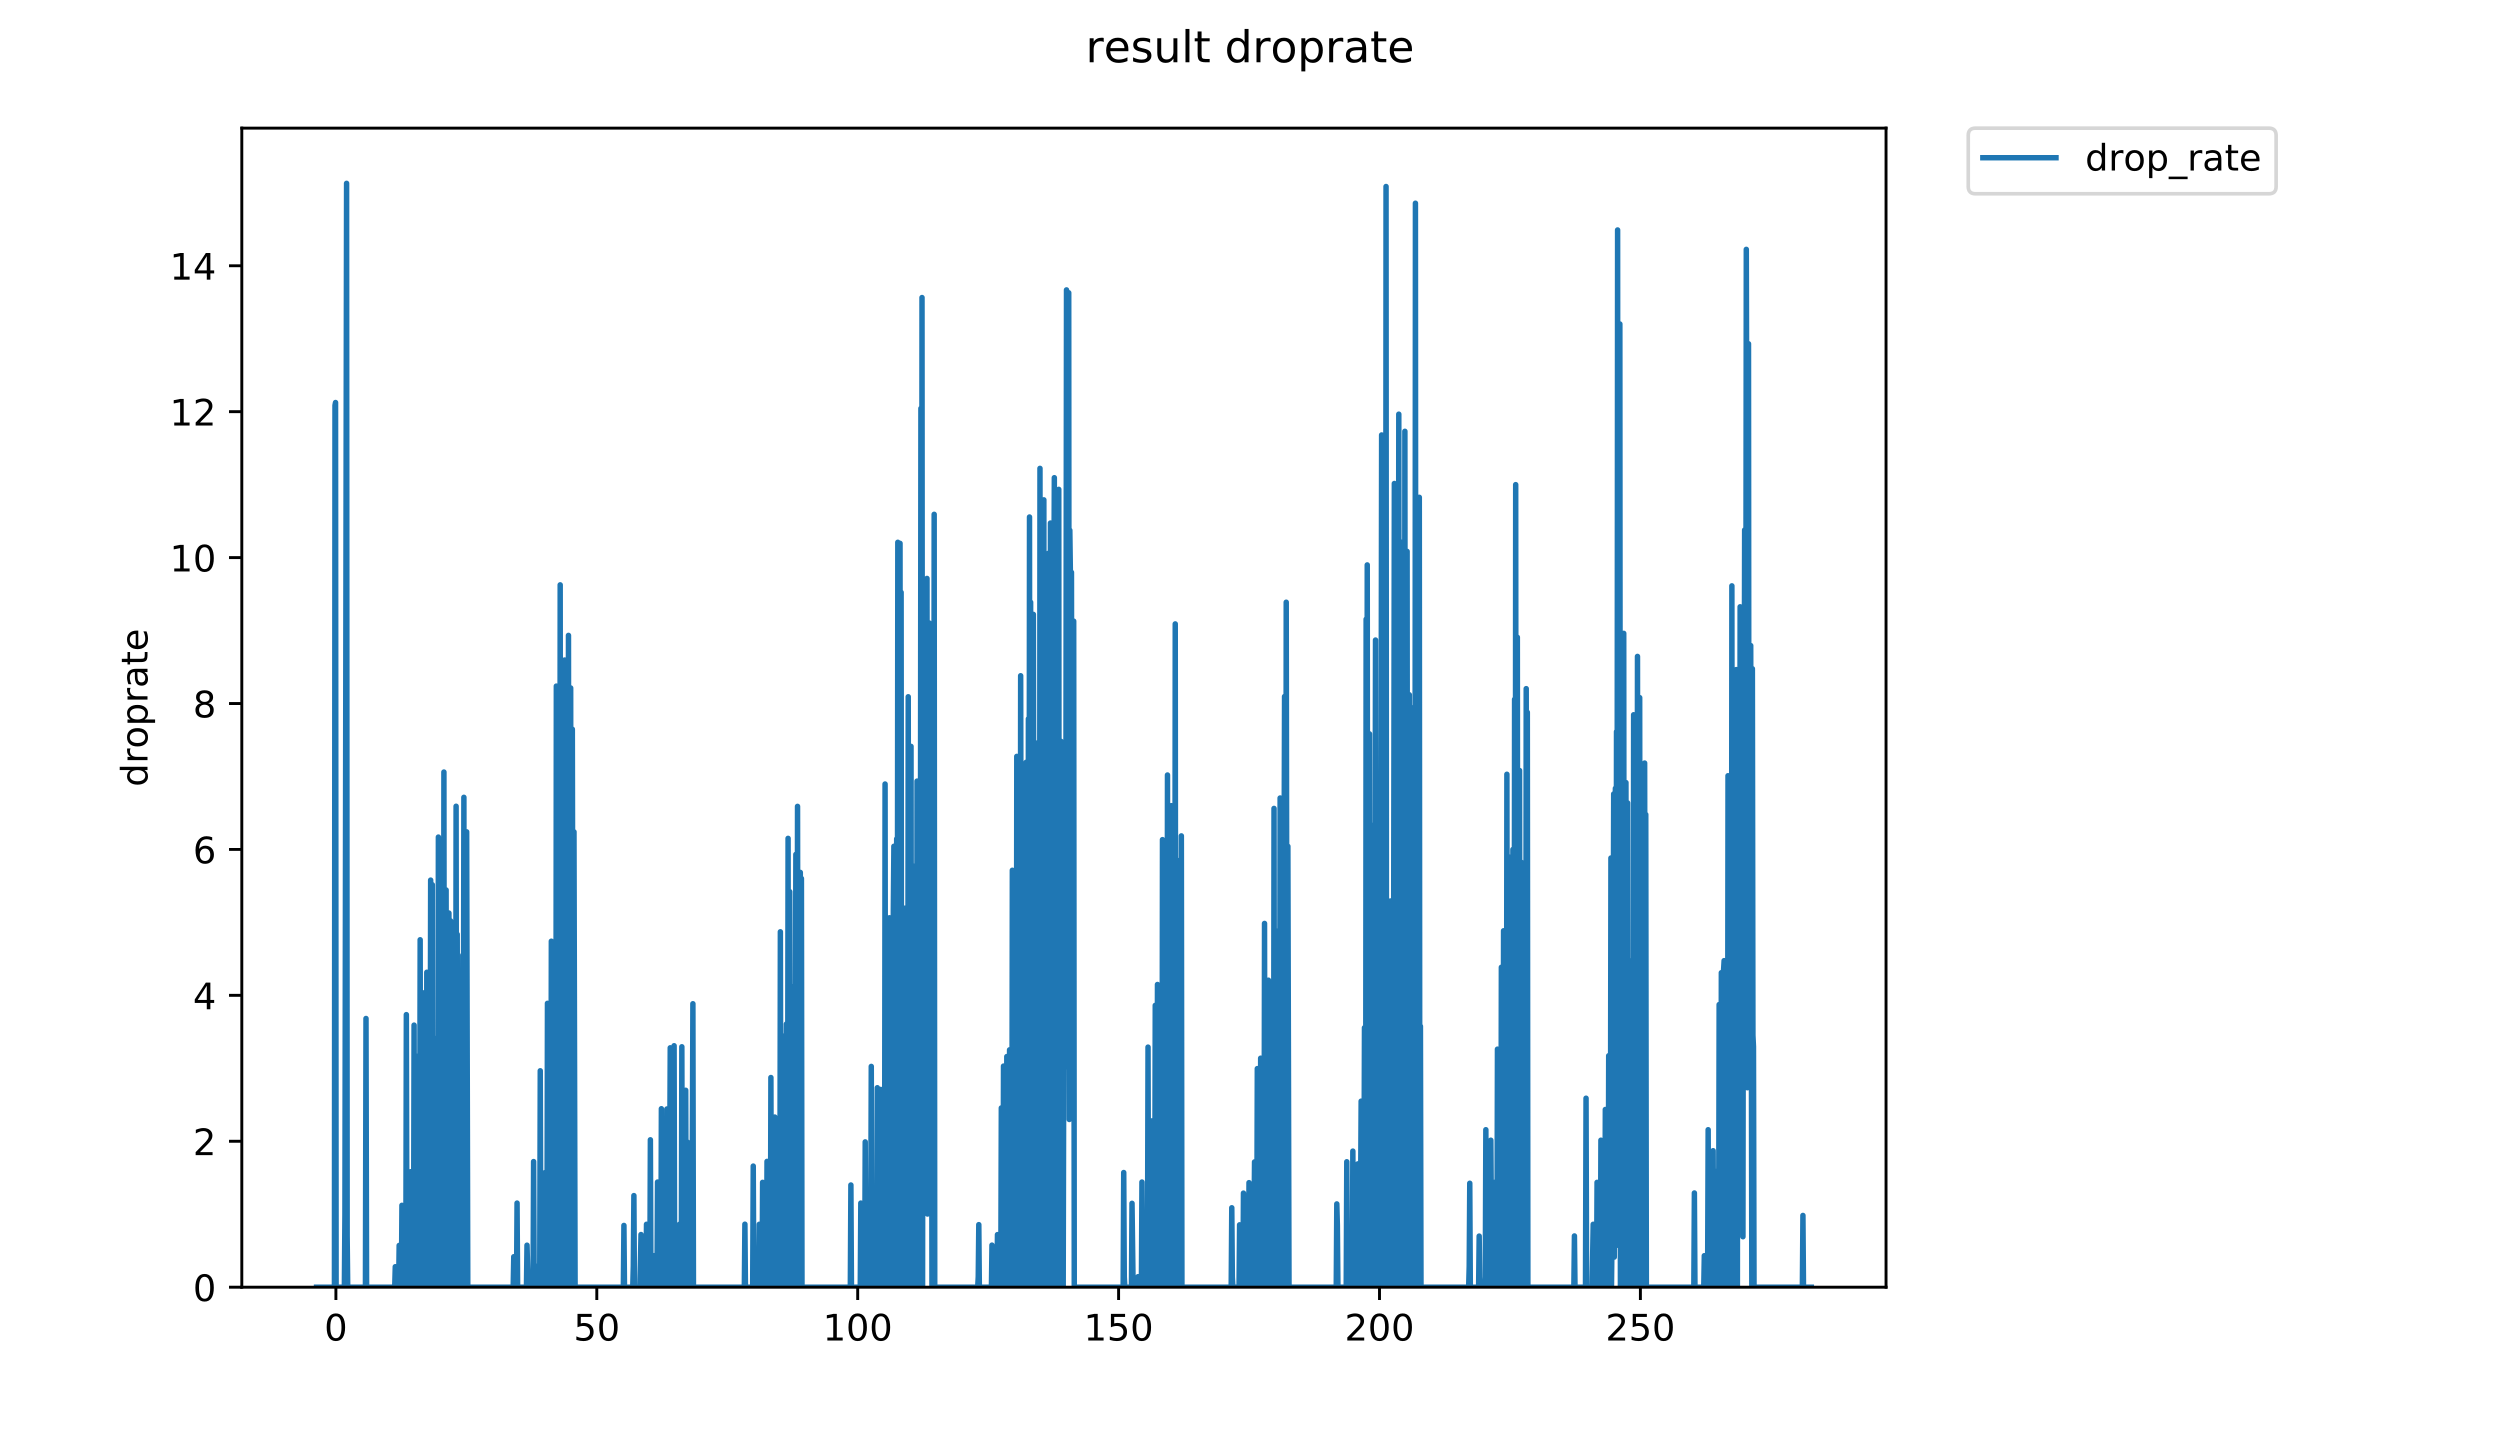 <?xml version="1.0" encoding="utf-8" standalone="no"?>
<!DOCTYPE svg PUBLIC "-//W3C//DTD SVG 1.1//EN"
  "http://www.w3.org/Graphics/SVG/1.1/DTD/svg11.dtd">
<!-- Created with matplotlib (https://matplotlib.org/) -->
<svg height="396pt" version="1.1" viewBox="0 0 684 396" width="684pt" xmlns="http://www.w3.org/2000/svg" xmlns:xlink="http://www.w3.org/1999/xlink">
 <defs>
  <style type="text/css">
*{stroke-linecap:butt;stroke-linejoin:round;}
  </style>
 </defs>
 <g id="figure_1">
  <g id="patch_1">
   <path d="M 0 396 
L 684 396 
L 684 0 
L 0 0 
z
" style="fill:#ffffff;"/>
  </g>
  <g id="axes_1">
   <g id="patch_2">
    <path d="M 66.159 352.174 
L 516.019 352.174 
L 516.019 35.062 
L 66.159 35.062 
z
" style="fill:#ffffff;"/>
   </g>
   <g id="matplotlib.axis_1">
    <g id="xtick_1">
     <g id="line2d_1">
      <defs>
       <path d="M 0 0 
L 0 3.5 
" id="m7fcda74095" style="stroke:#000000;stroke-width:0.8;"/>
      </defs>
      <g>
       <use style="stroke:#000000;stroke-width:0.8;" x="91.902" xlink:href="#m7fcda74095" y="352.174"/>
      </g>
     </g>
     <g id="text_1">
      <!-- 0 -->
      <defs>
       <path d="M 31.781 66.406 
Q 24.172 66.406 20.328 58.906 
Q 16.5 51.422 16.5 36.375 
Q 16.5 21.391 20.328 13.891 
Q 24.172 6.391 31.781 6.391 
Q 39.453 6.391 43.281 13.891 
Q 47.125 21.391 47.125 36.375 
Q 47.125 51.422 43.281 58.906 
Q 39.453 66.406 31.781 66.406 
z
M 31.781 74.219 
Q 44.047 74.219 50.516 64.516 
Q 56.984 54.828 56.984 36.375 
Q 56.984 17.969 50.516 8.266 
Q 44.047 -1.422 31.781 -1.422 
Q 19.531 -1.422 13.062 8.266 
Q 6.594 17.969 6.594 36.375 
Q 6.594 54.828 13.062 64.516 
Q 19.531 74.219 31.781 74.219 
z
" id="DejaVuSans-48"/>
      </defs>
      <g transform="translate(88.721 366.773)scale(0.1 -0.1)">
       <use xlink:href="#DejaVuSans-48"/>
      </g>
     </g>
    </g>
    <g id="xtick_2">
     <g id="line2d_2">
      <g>
       <use style="stroke:#000000;stroke-width:0.8;" x="163.284" xlink:href="#m7fcda74095" y="352.174"/>
      </g>
     </g>
     <g id="text_2">
      <!-- 50 -->
      <defs>
       <path d="M 10.797 72.906 
L 49.516 72.906 
L 49.516 64.594 
L 19.828 64.594 
L 19.828 46.734 
Q 21.969 47.469 24.109 47.828 
Q 26.266 48.188 28.422 48.188 
Q 40.625 48.188 47.75 41.5 
Q 54.891 34.812 54.891 23.391 
Q 54.891 11.625 47.562 5.094 
Q 40.234 -1.422 26.906 -1.422 
Q 22.312 -1.422 17.547 -0.641 
Q 12.797 0.141 7.719 1.703 
L 7.719 11.625 
Q 12.109 9.234 16.797 8.062 
Q 21.484 6.891 26.703 6.891 
Q 35.156 6.891 40.078 11.328 
Q 45.016 15.766 45.016 23.391 
Q 45.016 31 40.078 35.438 
Q 35.156 39.891 26.703 39.891 
Q 22.75 39.891 18.812 39.016 
Q 14.891 38.141 10.797 36.281 
z
" id="DejaVuSans-53"/>
      </defs>
      <g transform="translate(156.922 366.773)scale(0.1 -0.1)">
       <use xlink:href="#DejaVuSans-53"/>
       <use x="63.623" xlink:href="#DejaVuSans-48"/>
      </g>
     </g>
    </g>
    <g id="xtick_3">
     <g id="line2d_3">
      <g>
       <use style="stroke:#000000;stroke-width:0.8;" x="234.666" xlink:href="#m7fcda74095" y="352.174"/>
      </g>
     </g>
     <g id="text_3">
      <!-- 100 -->
      <defs>
       <path d="M 12.406 8.297 
L 28.516 8.297 
L 28.516 63.922 
L 10.984 60.406 
L 10.984 69.391 
L 28.422 72.906 
L 38.281 72.906 
L 38.281 8.297 
L 54.391 8.297 
L 54.391 0 
L 12.406 0 
z
" id="DejaVuSans-49"/>
      </defs>
      <g transform="translate(225.123 366.773)scale(0.1 -0.1)">
       <use xlink:href="#DejaVuSans-49"/>
       <use x="63.623" xlink:href="#DejaVuSans-48"/>
       <use x="127.246" xlink:href="#DejaVuSans-48"/>
      </g>
     </g>
    </g>
    <g id="xtick_4">
     <g id="line2d_4">
      <g>
       <use style="stroke:#000000;stroke-width:0.8;" x="306.048" xlink:href="#m7fcda74095" y="352.174"/>
      </g>
     </g>
     <g id="text_4">
      <!-- 150 -->
      <g transform="translate(296.505 366.773)scale(0.1 -0.1)">
       <use xlink:href="#DejaVuSans-49"/>
       <use x="63.623" xlink:href="#DejaVuSans-53"/>
       <use x="127.246" xlink:href="#DejaVuSans-48"/>
      </g>
     </g>
    </g>
    <g id="xtick_5">
     <g id="line2d_5">
      <g>
       <use style="stroke:#000000;stroke-width:0.8;" x="377.43" xlink:href="#m7fcda74095" y="352.174"/>
      </g>
     </g>
     <g id="text_5">
      <!-- 200 -->
      <defs>
       <path d="M 19.188 8.297 
L 53.609 8.297 
L 53.609 0 
L 7.328 0 
L 7.328 8.297 
Q 12.938 14.109 22.625 23.891 
Q 32.328 33.688 34.812 36.531 
Q 39.547 41.844 41.422 45.531 
Q 43.312 49.219 43.312 52.781 
Q 43.312 58.594 39.234 62.25 
Q 35.156 65.922 28.609 65.922 
Q 23.969 65.922 18.812 64.312 
Q 13.672 62.703 7.812 59.422 
L 7.812 69.391 
Q 13.766 71.781 18.938 73 
Q 24.125 74.219 28.422 74.219 
Q 39.75 74.219 46.484 68.547 
Q 53.219 62.891 53.219 53.422 
Q 53.219 48.922 51.531 44.891 
Q 49.859 40.875 45.406 35.406 
Q 44.188 33.984 37.641 27.219 
Q 31.109 20.453 19.188 8.297 
z
" id="DejaVuSans-50"/>
      </defs>
      <g transform="translate(367.887 366.773)scale(0.1 -0.1)">
       <use xlink:href="#DejaVuSans-50"/>
       <use x="63.623" xlink:href="#DejaVuSans-48"/>
       <use x="127.246" xlink:href="#DejaVuSans-48"/>
      </g>
     </g>
    </g>
    <g id="xtick_6">
     <g id="line2d_6">
      <g>
       <use style="stroke:#000000;stroke-width:0.8;" x="448.812" xlink:href="#m7fcda74095" y="352.174"/>
      </g>
     </g>
     <g id="text_6">
      <!-- 250 -->
      <g transform="translate(439.269 366.773)scale(0.1 -0.1)">
       <use xlink:href="#DejaVuSans-50"/>
       <use x="63.623" xlink:href="#DejaVuSans-53"/>
       <use x="127.246" xlink:href="#DejaVuSans-48"/>
      </g>
     </g>
    </g>
   </g>
   <g id="matplotlib.axis_2">
    <g id="ytick_1">
     <g id="line2d_7">
      <defs>
       <path d="M 0 0 
L -3.5 0 
" id="m277610d3a4" style="stroke:#000000;stroke-width:0.8;"/>
      </defs>
      <g>
       <use style="stroke:#000000;stroke-width:0.8;" x="66.159" xlink:href="#m277610d3a4" y="352.174"/>
      </g>
     </g>
     <g id="text_7">
      <!-- 0 -->
      <g transform="translate(52.796 355.973)scale(0.1 -0.1)">
       <use xlink:href="#DejaVuSans-48"/>
      </g>
     </g>
    </g>
    <g id="ytick_2">
     <g id="line2d_8">
      <g>
       <use style="stroke:#000000;stroke-width:0.8;" x="66.159" xlink:href="#m277610d3a4" y="312.251"/>
      </g>
     </g>
     <g id="text_8">
      <!-- 2 -->
      <g transform="translate(52.796 316.05)scale(0.1 -0.1)">
       <use xlink:href="#DejaVuSans-50"/>
      </g>
     </g>
    </g>
    <g id="ytick_3">
     <g id="line2d_9">
      <g>
       <use style="stroke:#000000;stroke-width:0.8;" x="66.159" xlink:href="#m277610d3a4" y="272.328"/>
      </g>
     </g>
     <g id="text_9">
      <!-- 4 -->
      <defs>
       <path d="M 37.797 64.312 
L 12.891 25.391 
L 37.797 25.391 
z
M 35.203 72.906 
L 47.609 72.906 
L 47.609 25.391 
L 58.016 25.391 
L 58.016 17.188 
L 47.609 17.188 
L 47.609 0 
L 37.797 0 
L 37.797 17.188 
L 4.891 17.188 
L 4.891 26.703 
z
" id="DejaVuSans-52"/>
      </defs>
      <g transform="translate(52.796 276.127)scale(0.1 -0.1)">
       <use xlink:href="#DejaVuSans-52"/>
      </g>
     </g>
    </g>
    <g id="ytick_4">
     <g id="line2d_10">
      <g>
       <use style="stroke:#000000;stroke-width:0.8;" x="66.159" xlink:href="#m277610d3a4" y="232.405"/>
      </g>
     </g>
     <g id="text_10">
      <!-- 6 -->
      <defs>
       <path d="M 33.016 40.375 
Q 26.375 40.375 22.484 35.828 
Q 18.609 31.297 18.609 23.391 
Q 18.609 15.531 22.484 10.953 
Q 26.375 6.391 33.016 6.391 
Q 39.656 6.391 43.531 10.953 
Q 47.406 15.531 47.406 23.391 
Q 47.406 31.297 43.531 35.828 
Q 39.656 40.375 33.016 40.375 
z
M 52.594 71.297 
L 52.594 62.312 
Q 48.875 64.062 45.094 64.984 
Q 41.312 65.922 37.594 65.922 
Q 27.828 65.922 22.672 59.328 
Q 17.531 52.734 16.797 39.406 
Q 19.672 43.656 24.016 45.922 
Q 28.375 48.188 33.594 48.188 
Q 44.578 48.188 50.953 41.516 
Q 57.328 34.859 57.328 23.391 
Q 57.328 12.156 50.688 5.359 
Q 44.047 -1.422 33.016 -1.422 
Q 20.359 -1.422 13.672 8.266 
Q 6.984 17.969 6.984 36.375 
Q 6.984 53.656 15.188 63.938 
Q 23.391 74.219 37.203 74.219 
Q 40.922 74.219 44.703 73.484 
Q 48.484 72.75 52.594 71.297 
z
" id="DejaVuSans-54"/>
      </defs>
      <g transform="translate(52.796 236.204)scale(0.1 -0.1)">
       <use xlink:href="#DejaVuSans-54"/>
      </g>
     </g>
    </g>
    <g id="ytick_5">
     <g id="line2d_11">
      <g>
       <use style="stroke:#000000;stroke-width:0.8;" x="66.159" xlink:href="#m277610d3a4" y="192.482"/>
      </g>
     </g>
     <g id="text_11">
      <!-- 8 -->
      <defs>
       <path d="M 31.781 34.625 
Q 24.75 34.625 20.719 30.859 
Q 16.703 27.094 16.703 20.516 
Q 16.703 13.922 20.719 10.156 
Q 24.75 6.391 31.781 6.391 
Q 38.812 6.391 42.859 10.172 
Q 46.922 13.969 46.922 20.516 
Q 46.922 27.094 42.891 30.859 
Q 38.875 34.625 31.781 34.625 
z
M 21.922 38.812 
Q 15.578 40.375 12.031 44.719 
Q 8.5 49.078 8.5 55.328 
Q 8.5 64.062 14.719 69.141 
Q 20.953 74.219 31.781 74.219 
Q 42.672 74.219 48.875 69.141 
Q 55.078 64.062 55.078 55.328 
Q 55.078 49.078 51.531 44.719 
Q 48 40.375 41.703 38.812 
Q 48.828 37.156 52.797 32.312 
Q 56.781 27.484 56.781 20.516 
Q 56.781 9.906 50.312 4.234 
Q 43.844 -1.422 31.781 -1.422 
Q 19.734 -1.422 13.25 4.234 
Q 6.781 9.906 6.781 20.516 
Q 6.781 27.484 10.781 32.312 
Q 14.797 37.156 21.922 38.812 
z
M 18.312 54.391 
Q 18.312 48.734 21.844 45.562 
Q 25.391 42.391 31.781 42.391 
Q 38.141 42.391 41.719 45.562 
Q 45.312 48.734 45.312 54.391 
Q 45.312 60.062 41.719 63.234 
Q 38.141 66.406 31.781 66.406 
Q 25.391 66.406 21.844 63.234 
Q 18.312 60.062 18.312 54.391 
z
" id="DejaVuSans-56"/>
      </defs>
      <g transform="translate(52.796 196.281)scale(0.1 -0.1)">
       <use xlink:href="#DejaVuSans-56"/>
      </g>
     </g>
    </g>
    <g id="ytick_6">
     <g id="line2d_12">
      <g>
       <use style="stroke:#000000;stroke-width:0.8;" x="66.159" xlink:href="#m277610d3a4" y="152.559"/>
      </g>
     </g>
     <g id="text_12">
      <!-- 10 -->
      <g transform="translate(46.434 156.358)scale(0.1 -0.1)">
       <use xlink:href="#DejaVuSans-49"/>
       <use x="63.623" xlink:href="#DejaVuSans-48"/>
      </g>
     </g>
    </g>
    <g id="ytick_7">
     <g id="line2d_13">
      <g>
       <use style="stroke:#000000;stroke-width:0.8;" x="66.159" xlink:href="#m277610d3a4" y="112.636"/>
      </g>
     </g>
     <g id="text_13">
      <!-- 12 -->
      <g transform="translate(46.434 116.435)scale(0.1 -0.1)">
       <use xlink:href="#DejaVuSans-49"/>
       <use x="63.623" xlink:href="#DejaVuSans-50"/>
      </g>
     </g>
    </g>
    <g id="ytick_8">
     <g id="line2d_14">
      <g>
       <use style="stroke:#000000;stroke-width:0.8;" x="66.159" xlink:href="#m277610d3a4" y="72.713"/>
      </g>
     </g>
     <g id="text_14">
      <!-- 14 -->
      <g transform="translate(46.434 76.512)scale(0.1 -0.1)">
       <use xlink:href="#DejaVuSans-49"/>
       <use x="63.623" xlink:href="#DejaVuSans-52"/>
      </g>
     </g>
    </g>
    <g id="text_15">
     <!-- droprate -->
     <defs>
      <path d="M 45.406 46.391 
L 45.406 75.984 
L 54.391 75.984 
L 54.391 0 
L 45.406 0 
L 45.406 8.203 
Q 42.578 3.328 38.25 0.953 
Q 33.938 -1.422 27.875 -1.422 
Q 17.969 -1.422 11.734 6.484 
Q 5.516 14.406 5.516 27.297 
Q 5.516 40.188 11.734 48.094 
Q 17.969 56 27.875 56 
Q 33.938 56 38.25 53.625 
Q 42.578 51.266 45.406 46.391 
z
M 14.797 27.297 
Q 14.797 17.391 18.875 11.75 
Q 22.953 6.109 30.078 6.109 
Q 37.203 6.109 41.297 11.75 
Q 45.406 17.391 45.406 27.297 
Q 45.406 37.203 41.297 42.844 
Q 37.203 48.484 30.078 48.484 
Q 22.953 48.484 18.875 42.844 
Q 14.797 37.203 14.797 27.297 
z
" id="DejaVuSans-100"/>
      <path d="M 41.109 46.297 
Q 39.594 47.172 37.812 47.578 
Q 36.031 48 33.891 48 
Q 26.266 48 22.188 43.047 
Q 18.109 38.094 18.109 28.812 
L 18.109 0 
L 9.078 0 
L 9.078 54.688 
L 18.109 54.688 
L 18.109 46.188 
Q 20.953 51.172 25.484 53.578 
Q 30.031 56 36.531 56 
Q 37.453 56 38.578 55.875 
Q 39.703 55.766 41.062 55.516 
z
" id="DejaVuSans-114"/>
      <path d="M 30.609 48.391 
Q 23.391 48.391 19.188 42.75 
Q 14.984 37.109 14.984 27.297 
Q 14.984 17.484 19.156 11.844 
Q 23.344 6.203 30.609 6.203 
Q 37.797 6.203 41.984 11.859 
Q 46.188 17.531 46.188 27.297 
Q 46.188 37.016 41.984 42.703 
Q 37.797 48.391 30.609 48.391 
z
M 30.609 56 
Q 42.328 56 49.016 48.375 
Q 55.719 40.766 55.719 27.297 
Q 55.719 13.875 49.016 6.219 
Q 42.328 -1.422 30.609 -1.422 
Q 18.844 -1.422 12.172 6.219 
Q 5.516 13.875 5.516 27.297 
Q 5.516 40.766 12.172 48.375 
Q 18.844 56 30.609 56 
z
" id="DejaVuSans-111"/>
      <path d="M 18.109 8.203 
L 18.109 -20.797 
L 9.078 -20.797 
L 9.078 54.688 
L 18.109 54.688 
L 18.109 46.391 
Q 20.953 51.266 25.266 53.625 
Q 29.594 56 35.594 56 
Q 45.562 56 51.781 48.094 
Q 58.016 40.188 58.016 27.297 
Q 58.016 14.406 51.781 6.484 
Q 45.562 -1.422 35.594 -1.422 
Q 29.594 -1.422 25.266 0.953 
Q 20.953 3.328 18.109 8.203 
z
M 48.688 27.297 
Q 48.688 37.203 44.609 42.844 
Q 40.531 48.484 33.406 48.484 
Q 26.266 48.484 22.188 42.844 
Q 18.109 37.203 18.109 27.297 
Q 18.109 17.391 22.188 11.75 
Q 26.266 6.109 33.406 6.109 
Q 40.531 6.109 44.609 11.75 
Q 48.688 17.391 48.688 27.297 
z
" id="DejaVuSans-112"/>
      <path d="M 34.281 27.484 
Q 23.391 27.484 19.188 25 
Q 14.984 22.516 14.984 16.5 
Q 14.984 11.719 18.141 8.906 
Q 21.297 6.109 26.703 6.109 
Q 34.188 6.109 38.703 11.406 
Q 43.219 16.703 43.219 25.484 
L 43.219 27.484 
z
M 52.203 31.203 
L 52.203 0 
L 43.219 0 
L 43.219 8.297 
Q 40.141 3.328 35.547 0.953 
Q 30.953 -1.422 24.312 -1.422 
Q 15.922 -1.422 10.953 3.297 
Q 6 8.016 6 15.922 
Q 6 25.141 12.172 29.828 
Q 18.359 34.516 30.609 34.516 
L 43.219 34.516 
L 43.219 35.406 
Q 43.219 41.609 39.141 45 
Q 35.062 48.391 27.688 48.391 
Q 23 48.391 18.547 47.266 
Q 14.109 46.141 10.016 43.891 
L 10.016 52.203 
Q 14.938 54.109 19.578 55.047 
Q 24.219 56 28.609 56 
Q 40.484 56 46.344 49.844 
Q 52.203 43.703 52.203 31.203 
z
" id="DejaVuSans-97"/>
      <path d="M 18.312 70.219 
L 18.312 54.688 
L 36.812 54.688 
L 36.812 47.703 
L 18.312 47.703 
L 18.312 18.016 
Q 18.312 11.328 20.141 9.422 
Q 21.969 7.516 27.594 7.516 
L 36.812 7.516 
L 36.812 0 
L 27.594 0 
Q 17.188 0 13.234 3.875 
Q 9.281 7.766 9.281 18.016 
L 9.281 47.703 
L 2.688 47.703 
L 2.688 54.688 
L 9.281 54.688 
L 9.281 70.219 
z
" id="DejaVuSans-116"/>
      <path d="M 56.203 29.594 
L 56.203 25.203 
L 14.891 25.203 
Q 15.484 15.922 20.484 11.062 
Q 25.484 6.203 34.422 6.203 
Q 39.594 6.203 44.453 7.469 
Q 49.312 8.734 54.109 11.281 
L 54.109 2.781 
Q 49.266 0.734 44.188 -0.344 
Q 39.109 -1.422 33.891 -1.422 
Q 20.797 -1.422 13.156 6.188 
Q 5.516 13.812 5.516 26.812 
Q 5.516 40.234 12.766 48.109 
Q 20.016 56 32.328 56 
Q 43.359 56 49.781 48.891 
Q 56.203 41.797 56.203 29.594 
z
M 47.219 32.234 
Q 47.125 39.594 43.094 43.984 
Q 39.062 48.391 32.422 48.391 
Q 24.906 48.391 20.391 44.141 
Q 15.875 39.891 15.188 32.172 
z
" id="DejaVuSans-101"/>
     </defs>
     <g transform="translate(40.354 215.236)rotate(-90)scale(0.1 -0.1)">
      <use xlink:href="#DejaVuSans-100"/>
      <use x="63.477" xlink:href="#DejaVuSans-114"/>
      <use x="104.559" xlink:href="#DejaVuSans-111"/>
      <use x="165.74" xlink:href="#DejaVuSans-112"/>
      <use x="229.217" xlink:href="#DejaVuSans-114"/>
      <use x="270.33" xlink:href="#DejaVuSans-97"/>
      <use x="331.609" xlink:href="#DejaVuSans-116"/>
      <use x="370.818" xlink:href="#DejaVuSans-101"/>
     </g>
    </g>
   </g>
   <g id="line2d_15">
    <path clip-path="url(#p56fc5068a3)" d="M 86.607 352.174 
L 91.503 352.174 
L 91.653 110.913 
L 91.805 110.13 
L 91.956 352.174 
L 94.219 352.174 
L 94.372 332.326 
L 94.825 50.163 
L 94.979 338.097 
L 95.13 352.174 
L 99.984 352.174 
L 100.137 278.662 
L 100.292 352.174 
L 107.993 352.174 
L 108.148 346.575 
L 108.303 352.174 
L 109.06 352.174 
L 109.212 340.751 
L 109.362 352.174 
L 109.814 352.174 
L 109.969 329.777 
L 110.123 352.174 
L 111.027 352.174 
L 111.177 277.605 
L 111.328 346.446 
L 111.479 352.174 
L 112.234 352.174 
L 112.384 320.58 
L 112.534 352.174 
L 112.991 352.174 
L 113.141 349.302 
L 113.292 280.473 
L 113.444 352.174 
L 114.051 352.174 
L 114.201 288.987 
L 114.352 352.174 
L 114.652 352.174 
L 114.803 337.834 
L 114.957 257.119 
L 115.112 352.174 
L 115.267 352.174 
L 115.418 297.993 
L 115.568 352.174 
L 115.719 352.174 
L 115.869 329.23 
L 116.019 271.638 
L 116.169 352.174 
L 116.322 338.037 
L 116.472 337.855 
L 116.623 352.174 
L 116.774 266.009 
L 116.924 352.174 
L 117.074 323.494 
L 117.225 266.133 
L 117.375 343.57 
L 117.526 352.174 
L 117.677 317.758 
L 117.828 240.801 
L 117.979 352.174 
L 118.282 242.061 
L 118.433 352.174 
L 118.584 306.22 
L 118.734 352.174 
L 118.885 294.814 
L 119.035 352.174 
L 119.188 284.412 
L 119.34 284.124 
L 119.491 349.314 
L 119.641 329.296 
L 119.792 352.174 
L 119.942 229.026 
L 120.093 352.174 
L 120.243 306.22 
L 120.394 300.771 
L 120.552 343.914 
L 120.702 352.174 
L 121.002 271.638 
L 121.152 352.174 
L 121.304 352.174 
L 121.454 211.236 
L 121.604 352.174 
L 121.754 286.115 
L 121.906 352.174 
L 122.056 243.501 
L 122.207 352.174 
L 122.357 329.23 
L 122.51 250.531 
L 122.671 352.174 
L 122.822 249.808 
L 122.973 352.174 
L 123.123 340.735 
L 123.274 251.937 
L 123.425 352.174 
L 123.576 272.214 
L 123.728 352.174 
L 123.878 340.669 
L 124.03 286.959 
L 124.183 323.98 
L 124.333 263.137 
L 124.483 352.174 
L 124.634 352.174 
L 124.788 220.591 
L 124.942 346.559 
L 125.093 255.632 
L 125.245 343.668 
L 125.397 289.617 
L 125.549 352.174 
L 125.699 303.418 
L 125.85 352.174 
L 126.004 290.409 
L 126.157 290.322 
L 126.314 352.174 
L 126.464 352.174 
L 126.616 261.311 
L 126.768 300.991 
L 126.919 218.147 
L 127.07 349.318 
L 127.221 289.258 
L 127.371 352.174 
L 127.522 343.582 
L 127.675 227.592 
L 127.984 352.174 
L 140.41 352.174 
L 140.565 343.845 
L 140.716 352.174 
L 141.317 352.174 
L 141.467 329.164 
L 141.617 352.174 
L 144.038 352.174 
L 144.188 340.686 
L 144.488 352.174 
L 145.541 352.174 
L 145.692 349.306 
L 145.844 352.174 
L 145.994 317.807 
L 146.144 352.174 
L 146.912 352.174 
L 147.063 346.43 
L 147.213 352.174 
L 147.662 352.174 
L 147.816 292.966 
L 147.969 346.527 
L 148.122 352.174 
L 148.578 352.174 
L 148.73 326.509 
L 148.882 352.174 
L 149.184 320.806 
L 149.335 352.174 
L 149.635 352.174 
L 149.785 274.514 
L 149.935 352.174 
L 150.085 352.174 
L 150.385 317.708 
L 150.537 352.174 
L 150.691 352.174 
L 150.847 257.517 
L 150.998 352.174 
L 151.148 352.174 
L 151.299 297.915 
L 151.451 283.832 
L 151.602 335.04 
L 151.758 280.091 
L 151.909 352.174 
L 152.062 352.174 
L 152.214 187.719 
L 152.365 352.174 
L 152.516 312.022 
L 152.667 352.174 
L 152.818 238.108 
L 152.968 352.174 
L 153.118 352.174 
L 153.268 160.016 
L 153.423 352.174 
L 153.575 247.856 
L 153.727 352.174 
L 153.878 280.883 
L 154.028 352.174 
L 154.179 297.682 
L 154.329 346.438 
L 154.48 180.585 
L 154.631 188.696 
L 154.781 346.446 
L 154.933 187.485 
L 155.084 329.361 
L 155.235 294.648 
L 155.385 352.174 
L 155.535 173.844 
L 155.685 352.174 
L 155.835 320.489 
L 155.985 352.174 
L 156.135 188.225 
L 156.288 346.503 
L 156.439 335.089 
L 156.589 199.51 
L 156.889 352.174 
L 157.042 227.592 
L 157.343 352.174 
L 170.552 352.174 
L 170.705 335.282 
L 170.855 352.174 
L 173.124 352.174 
L 173.275 346.43 
L 173.431 327.118 
L 173.582 352.174 
L 175.083 352.174 
L 175.382 337.772 
L 175.533 352.174 
L 176.734 352.174 
L 176.884 334.966 
L 177.034 352.174 
L 177.793 352.174 
L 177.943 311.848 
L 178.093 352.174 
L 178.843 352.174 
L 178.993 343.545 
L 179.149 352.174 
L 179.75 352.174 
L 179.9 323.411 
L 180.201 352.174 
L 180.804 352.174 
L 180.954 303.347 
L 181.104 352.174 
L 182.318 352.174 
L 182.468 303.418 
L 182.618 352.174 
L 183.074 352.174 
L 183.378 286.68 
L 183.53 352.174 
L 183.832 352.174 
L 183.984 315.313 
L 184.135 352.174 
L 184.286 352.174 
L 184.436 286.115 
L 184.587 352.174 
L 184.888 352.174 
L 185.04 337.936 
L 185.191 352.174 
L 185.344 349.359 
L 185.495 340.719 
L 185.646 352.174 
L 185.796 352.174 
L 185.946 334.941 
L 186.249 352.174 
L 186.4 352.174 
L 186.551 286.398 
L 186.702 352.174 
L 186.853 352.174 
L 187.003 343.57 
L 187.305 352.174 
L 187.456 334.991 
L 187.608 298.301 
L 187.76 352.174 
L 187.912 352.174 
L 188.064 312.478 
L 188.216 352.174 
L 188.368 352.174 
L 188.519 314.997 
L 188.669 346.446 
L 188.82 352.174 
L 188.971 352.174 
L 189.124 332.438 
L 189.275 352.174 
L 189.575 274.626 
L 189.726 352.174 
L 203.652 352.174 
L 203.802 334.941 
L 203.953 352.174 
L 205.932 352.174 
L 206.089 319.043 
L 206.241 352.174 
L 207.594 352.174 
L 207.745 334.966 
L 207.898 352.174 
L 208.5 352.174 
L 208.65 323.494 
L 208.952 352.174 
L 209.708 352.174 
L 209.858 317.758 
L 210.01 352.174 
L 210.767 352.174 
L 210.917 294.814 
L 211.068 352.174 
L 211.675 352.174 
L 211.827 338.017 
L 211.986 305.625 
L 212.143 352.174 
L 212.444 352.174 
L 212.598 318.436 
L 212.751 352.174 
L 213.054 352.174 
L 213.205 334.991 
L 213.357 352.174 
L 213.507 254.941 
L 213.658 337.834 
L 213.809 352.174 
L 213.959 352.174 
L 214.11 283.44 
L 214.261 352.174 
L 214.564 352.174 
L 214.714 329.131 
L 214.865 346.438 
L 215.165 280.163 
L 215.316 352.174 
L 215.467 335.089 
L 215.618 229.378 
L 215.769 352.174 
L 215.921 352.174 
L 216.073 243.966 
L 216.23 352.174 
L 216.382 309.643 
L 216.533 352.174 
L 216.684 283.539 
L 216.836 286.959 
L 216.989 352.174 
L 217.142 270.063 
L 217.294 269.829 
L 217.446 340.816 
L 217.751 233.759 
L 218.054 352.174 
L 218.205 220.623 
L 218.355 329.263 
L 218.508 281.589 
L 218.66 281.086 
L 218.81 240.16 
L 218.962 238.69 
L 219.113 349.327 
L 219.268 240.345 
L 219.423 352.174 
L 232.649 352.174 
L 232.804 324.217 
L 232.957 352.174 
L 235.369 352.174 
L 235.519 329.164 
L 235.669 352.174 
L 236.572 352.174 
L 236.724 312.422 
L 236.876 352.174 
L 238.08 352.174 
L 238.23 337.793 
L 238.38 291.772 
L 238.531 352.174 
L 239.283 352.174 
L 239.433 329.197 
L 239.583 352.174 
L 239.884 352.174 
L 240.035 297.603 
L 240.185 352.174 
L 240.791 352.174 
L 240.943 298.07 
L 241.094 309.461 
L 241.245 352.174 
L 241.547 352.174 
L 241.698 303.488 
L 241.853 352.174 
L 242.005 352.174 
L 242.155 214.509 
L 242.305 340.669 
L 242.455 352.174 
L 242.605 352.174 
L 242.755 263.009 
L 242.905 352.174 
L 243.055 352.174 
L 243.205 334.941 
L 243.36 251.103 
L 243.513 346.543 
L 243.663 352.174 
L 243.814 255.08 
L 243.965 352.174 
L 244.116 352.174 
L 244.416 248.925 
L 244.567 231.544 
L 244.717 334.966 
L 244.868 352.174 
L 245.022 290.582 
L 245.177 352.174 
L 245.332 229.506 
L 245.486 310.297 
L 245.641 148.371 
L 245.791 329.263 
L 245.941 193.978 
L 246.091 343.545 
L 246.246 148.656 
L 246.396 352.174 
L 246.546 162.065 
L 246.696 352.174 
L 246.846 277.39 
L 246.996 300.326 
L 247.146 251.359 
L 247.295 254.239 
L 247.445 320.489 
L 247.595 248.478 
L 247.745 352.174 
L 247.895 254.38 
L 248.045 352.174 
L 248.195 294.565 
L 248.344 329.131 
L 248.494 190.636 
L 248.645 349.302 
L 248.794 242.875 
L 248.944 243.4 
L 249.099 338.156 
L 249.253 204.208 
L 249.407 352.174 
L 249.557 332.127 
L 249.857 236.956 
L 250.007 239.837 
L 250.157 268.641 
L 250.307 334.867 
L 250.457 277.498 
L 250.607 288.896 
L 250.757 352.174 
L 250.907 213.713 
L 251.056 352.174 
L 251.206 216.793 
L 251.356 352.174 
L 251.806 271.522 
L 251.961 111.742 
L 252.111 352.174 
L 252.261 81.412 
L 252.413 352.174 
L 252.563 199.73 
L 252.714 292.118 
L 252.865 280.781 
L 253.166 229.202 
L 253.317 220.623 
L 253.468 280.883 
L 253.62 158.262 
L 253.771 332.155 
L 253.922 275.07 
L 254.074 269.946 
L 254.226 170.448 
L 254.679 254.941 
L 254.83 220.623 
L 254.982 352.174 
L 255.285 246.663 
L 255.435 349.306 
L 255.589 140.718 
L 255.743 352.174 
L 267.498 352.174 
L 267.649 349.314 
L 267.8 335.064 
L 267.95 352.174 
L 271.255 352.174 
L 271.405 340.669 
L 271.555 352.174 
L 272.758 352.174 
L 272.908 337.793 
L 273.057 352.174 
L 273.812 352.174 
L 273.961 303.136 
L 274.111 352.174 
L 274.41 352.174 
L 274.56 291.685 
L 274.71 352.174 
L 275.313 352.174 
L 275.463 289.077 
L 275.614 343.607 
L 275.765 352.174 
L 275.915 352.174 
L 276.219 287.236 
L 276.37 340.8 
L 276.673 352.174 
L 276.824 352.174 
L 276.975 238.108 
L 277.126 349.302 
L 277.276 352.174 
L 277.427 352.174 
L 277.578 257.529 
L 277.734 352.174 
L 278.038 352.174 
L 278.19 206.948 
L 278.34 352.174 
L 278.49 352.174 
L 278.64 317.659 
L 278.793 244.885 
L 278.944 352.174 
L 279.097 352.174 
L 279.25 184.883 
L 279.555 352.174 
L 279.706 352.174 
L 279.858 269.358 
L 280.158 352.174 
L 280.309 240.321 
L 280.61 352.174 
L 280.76 208.566 
L 280.911 317.856 
L 281.064 264.4 
L 281.217 352.174 
L 281.369 196.667 
L 281.522 326.691 
L 281.673 141.454 
L 281.824 352.174 
L 281.977 164.769 
L 282.127 352.174 
L 282.278 248.776 
L 282.428 352.174 
L 282.578 199.73 
L 282.728 168.091 
L 283.028 352.174 
L 283.33 246.663 
L 283.481 326.509 
L 283.632 332.127 
L 283.787 321.464 
L 283.937 203.251 
L 284.087 352.174 
L 284.237 260.133 
L 284.387 352.174 
L 284.538 128.146 
L 284.688 352.174 
L 284.843 332.659 
L 284.995 195.781 
L 285.145 280.576 
L 285.295 268.882 
L 285.446 352.174 
L 285.596 136.762 
L 285.748 343.644 
L 285.899 352.174 
L 286.049 185.589 
L 286.2 185.585 
L 286.351 320.716 
L 286.656 247.412 
L 286.807 151.412 
L 286.957 352.174 
L 287.108 199.95 
L 287.258 303.488 
L 287.408 143.108 
L 287.559 352.174 
L 287.71 160.567 
L 287.862 295.385 
L 288.013 152.274 
L 288.164 337.834 
L 288.315 170.189 
L 288.465 130.699 
L 288.767 352.174 
L 288.918 205.905 
L 289.069 241.277 
L 289.22 334.991 
L 289.376 277.422 
L 289.527 323.739 
L 289.678 133.89 
L 289.828 352.174 
L 289.978 352.174 
L 290.279 202.822 
L 290.432 352.174 
L 290.589 261.315 
L 290.89 352.174 
L 291.193 221.186 
L 291.343 292.032 
L 291.494 289.168 
L 291.644 214.509 
L 291.795 79.319 
L 291.95 265.869 
L 292.1 266.257 
L 292.251 110.13 
L 292.402 80.102 
L 292.552 306.286 
L 292.703 145.081 
L 293.003 168.091 
L 293.153 156.586 
L 293.305 278.243 
L 293.456 195.558 
L 293.608 269.712 
L 293.762 169.941 
L 293.917 352.174 
L 307.299 352.174 
L 307.451 320.806 
L 307.604 349.363 
L 307.756 352.174 
L 309.569 352.174 
L 309.72 329.23 
L 310.02 352.174 
L 311.229 352.174 
L 311.379 349.298 
L 311.529 352.174 
L 312.287 352.174 
L 312.437 323.411 
L 312.588 346.438 
L 312.739 352.174 
L 313.798 352.174 
L 313.949 346.463 
L 314.1 286.493 
L 314.253 352.174 
L 315.011 352.174 
L 315.163 306.678 
L 315.317 352.174 
L 315.774 352.174 
L 315.927 346.535 
L 316.078 275.07 
L 316.231 352.174 
L 316.534 352.174 
L 316.685 269.358 
L 316.84 343.822 
L 316.992 352.174 
L 317.144 352.174 
L 317.294 290.709 
L 317.445 352.174 
L 317.903 352.174 
L 318.054 229.728 
L 318.206 335.113 
L 318.357 286.68 
L 318.508 352.174 
L 318.659 297.915 
L 318.815 299.425 
L 318.969 310.238 
L 319.121 352.174 
L 319.273 352.174 
L 319.423 212.043 
L 319.574 352.174 
L 319.727 352.174 
L 319.878 337.916 
L 320.029 229.026 
L 320.181 352.174 
L 320.332 352.174 
L 320.483 220.434 
L 320.633 346.455 
L 320.784 352.174 
L 320.937 352.174 
L 321.09 228.12 
L 321.24 352.174 
L 321.395 352.174 
L 321.546 170.706 
L 321.697 352.174 
L 322 352.174 
L 322.152 235.424 
L 322.302 352.174 
L 322.454 352.174 
L 322.605 269.595 
L 322.759 338.117 
L 322.91 352.174 
L 323.065 352.174 
L 323.218 228.701 
L 323.375 352.174 
L 336.854 352.174 
L 337.014 330.447 
L 337.168 349.386 
L 337.322 352.174 
L 339.003 352.174 
L 339.153 335.113 
L 339.304 352.174 
L 340.059 352.174 
L 340.21 326.436 
L 340.366 352.174 
L 341.578 352.174 
L 341.729 323.576 
L 342.03 352.174 
L 342.94 352.174 
L 343.242 317.906 
L 343.394 352.174 
L 343.697 352.174 
L 343.848 343.595 
L 343.999 292.375 
L 344.155 352.174 
L 344.766 352.174 
L 344.917 289.528 
L 345.068 309.215 
L 345.218 352.174 
L 345.822 352.174 
L 345.974 252.651 
L 346.125 352.174 
L 346.736 352.174 
L 346.888 337.977 
L 347.042 268.185 
L 347.194 352.174 
L 347.504 352.174 
L 347.662 283.531 
L 347.816 352.174 
L 348.118 352.174 
L 348.269 326.436 
L 348.42 352.174 
L 348.572 221.186 
L 348.724 346.511 
L 348.875 352.174 
L 349.026 254.661 
L 349.178 318.197 
L 349.332 290.147 
L 349.482 352.174 
L 349.634 286.68 
L 349.785 309.4 
L 349.936 352.174 
L 350.091 318.578 
L 350.242 218.338 
L 350.396 352.174 
L 350.699 275.18 
L 350.85 266.38 
L 351 352.174 
L 351.455 190.554 
L 351.606 352.174 
L 351.758 352.174 
L 351.91 164.769 
L 352.213 352.174 
L 352.363 231.544 
L 352.671 352.174 
L 365.596 352.174 
L 365.748 329.394 
L 365.9 335.186 
L 366.052 352.174 
L 368.328 352.174 
L 368.479 317.856 
L 368.629 352.174 
L 369.988 352.174 
L 370.138 314.943 
L 370.289 352.174 
L 371.35 352.174 
L 371.503 318.436 
L 371.653 323.494 
L 371.804 352.174 
L 372.107 352.174 
L 372.411 301.281 
L 372.562 352.174 
L 373.017 352.174 
L 373.167 332.155 
L 373.319 281.187 
L 373.471 352.174 
L 373.622 352.174 
L 373.774 169.408 
L 373.926 349.343 
L 374.077 154.564 
L 374.227 352.174 
L 374.529 352.174 
L 374.683 200.781 
L 374.833 352.174 
L 374.984 352.174 
L 375.284 225.799 
L 375.435 352.174 
L 375.736 352.174 
L 375.887 335.015 
L 376.04 352.174 
L 376.342 175.119 
L 376.495 352.174 
L 376.647 352.174 
L 376.799 239.078 
L 377.102 352.174 
L 377.253 352.174 
L 377.404 226.702 
L 377.555 346.463 
L 377.859 222.113 
L 378.011 119.006 
L 378.164 315.573 
L 378.316 352.174 
L 378.467 181.076 
L 378.618 180.339 
L 378.768 346.438 
L 378.919 209.592 
L 379.07 337.896 
L 379.221 51.031 
L 379.372 352.174 
L 379.522 352.174 
L 379.672 266.009 
L 379.829 271.885 
L 379.984 352.174 
L 380.134 283.539 
L 380.285 289.077 
L 380.436 246.512 
L 380.587 352.174 
L 380.739 259.002 
L 381.19 329.23 
L 381.493 132.284 
L 381.644 334.991 
L 381.794 352.174 
L 381.953 228.955 
L 382.104 247.114 
L 382.255 352.174 
L 382.558 235.59 
L 382.71 113.319 
L 382.86 352.174 
L 383.011 277.925 
L 383.167 279.991 
L 383.319 148.312 
L 383.471 352.174 
L 383.622 323.617 
L 383.772 249.073 
L 383.923 352.174 
L 384.226 352.174 
L 384.377 118.005 
L 384.529 352.174 
L 384.832 352.174 
L 384.984 150.858 
L 385.135 352.174 
L 385.438 352.174 
L 385.589 190.094 
L 385.74 352.174 
L 386.041 352.174 
L 386.193 261.44 
L 386.346 352.174 
L 386.65 278.348 
L 386.805 352.174 
L 386.957 193.39 
L 387.11 338.037 
L 387.261 55.603 
L 387.414 352.174 
L 387.567 208.587 
L 387.718 201.253 
L 387.87 229.728 
L 388.021 303.557 
L 388.323 136.067 
L 388.474 352.174 
L 388.627 280.772 
L 388.782 352.174 
L 401.824 352.174 
L 401.976 346.495 
L 402.127 323.739 
L 402.279 352.174 
L 404.55 352.174 
L 404.705 338.196 
L 404.859 352.174 
L 406.226 352.174 
L 406.377 349.331 
L 406.527 309.092 
L 406.678 352.174 
L 407.735 352.174 
L 407.886 311.964 
L 408.188 352.174 
L 408.642 352.174 
L 408.792 323.494 
L 408.946 352.174 
L 409.551 352.174 
L 409.703 287.052 
L 409.855 352.174 
L 410.312 352.174 
L 410.467 324.373 
L 410.619 352.174 
L 410.772 264.649 
L 410.923 352.174 
L 411.225 352.174 
L 411.375 254.661 
L 411.527 352.174 
L 412.134 352.174 
L 412.284 211.842 
L 412.434 352.174 
L 412.585 352.174 
L 412.735 234.416 
L 412.885 297.603 
L 413.035 239.999 
L 413.185 352.174 
L 413.336 277.925 
L 413.487 297.682 
L 413.637 343.558 
L 413.787 352.174 
L 413.938 232.405 
L 414.089 332.098 
L 414.239 352.174 
L 414.389 191.333 
L 414.541 349.323 
L 414.692 132.598 
L 414.843 352.174 
L 414.994 340.719 
L 415.144 174.356 
L 415.294 352.174 
L 415.445 352.174 
L 415.595 326.325 
L 415.748 210.804 
L 415.902 352.174 
L 416.059 352.174 
L 416.211 235.921 
L 416.362 335.04 
L 416.513 352.174 
L 416.664 352.174 
L 416.814 314.89 
L 416.967 352.174 
L 417.119 272.442 
L 417.42 352.174 
L 417.573 188.416 
L 417.725 337.957 
L 417.875 194.884 
L 418.027 352.174 
L 430.609 352.174 
L 430.763 338.156 
L 430.917 352.174 
L 433.79 352.174 
L 433.941 300.475 
L 434.091 352.174 
L 435.599 352.174 
L 435.9 334.966 
L 436.051 352.174 
L 436.806 352.174 
L 436.957 323.494 
L 437.107 352.174 
L 437.861 352.174 
L 438.011 311.964 
L 438.312 352.174 
L 438.614 352.174 
L 438.764 329.263 
L 438.915 352.174 
L 439.066 352.174 
L 439.217 303.557 
L 439.369 312.308 
L 439.519 352.174 
L 439.982 352.174 
L 440.139 288.848 
L 440.296 288.848 
L 440.446 352.174 
L 440.598 335.089 
L 440.749 234.754 
L 440.899 352.174 
L 441.201 323.576 
L 441.506 217.223 
L 441.663 343.937 
L 441.972 215.685 
L 442.125 329.555 
L 442.276 200.169 
L 442.426 269.24 
L 442.577 62.919 
L 442.728 340.735 
L 442.878 168.62 
L 443.036 338.445 
L 443.19 88.638 
L 443.345 352.174 
L 443.496 352.174 
L 443.647 192.025 
L 443.95 352.174 
L 444.1 352.174 
L 444.252 173.287 
L 444.403 352.174 
L 444.553 352.174 
L 444.705 318.1 
L 444.856 214.112 
L 445.006 352.174 
L 445.156 352.174 
L 445.306 219.674 
L 445.456 352.174 
L 445.756 352.174 
L 445.906 262.88 
L 446.057 352.174 
L 446.207 352.174 
L 446.357 283.143 
L 446.507 300.475 
L 446.658 352.174 
L 446.81 352.174 
L 446.962 195.558 
L 447.112 352.174 
L 447.262 352.174 
L 447.413 326.399 
L 447.564 237.945 
L 447.714 352.174 
L 447.866 352.174 
L 448.016 179.596 
L 448.166 352.174 
L 448.316 352.174 
L 448.466 349.306 
L 448.616 190.869 
L 448.766 352.174 
L 448.918 352.174 
L 449.068 329.23 
L 449.37 352.174 
L 449.52 217.955 
L 449.671 352.174 
L 449.822 352.174 
L 449.972 208.773 
L 450.124 309.883 
L 450.279 222.846 
L 450.437 352.174 
L 463.432 352.174 
L 463.583 326.399 
L 463.737 352.174 
L 466.149 352.174 
L 466.299 343.558 
L 466.453 352.174 
L 467.052 352.174 
L 467.202 349.294 
L 467.352 309.092 
L 467.504 352.174 
L 468.406 352.174 
L 468.557 349.306 
L 468.707 314.836 
L 468.857 352.174 
L 469.458 352.174 
L 469.608 320.489 
L 469.758 352.174 
L 470.207 352.174 
L 470.358 274.848 
L 470.508 349.31 
L 470.659 352.174 
L 470.809 352.174 
L 470.959 266.133 
L 471.261 352.174 
L 471.411 352.174 
L 471.566 265.507 
L 471.72 262.836 
L 471.872 352.174 
L 472.022 329.296 
L 472.175 278.557 
L 472.327 352.174 
L 472.633 352.174 
L 472.784 212.244 
L 472.935 352.174 
L 473.086 352.174 
L 473.237 240.641 
L 473.69 352.174 
L 473.841 160.292 
L 473.992 352.174 
L 474.142 352.174 
L 474.443 257.529 
L 474.593 352.174 
L 474.745 329.458 
L 474.896 352.174 
L 475.046 183.203 
L 475.347 352.174 
L 475.498 185.828 
L 475.801 309.4 
L 475.951 283.341 
L 476.102 166.02 
L 476.252 211.438 
L 476.402 303.277 
L 476.557 229.162 
L 476.712 229.677 
L 476.868 338.37 
L 477.024 222.051 
L 477.178 226.19 
L 477.332 145 
L 477.484 249.953 
L 477.637 216.266 
L 477.788 68.227 
L 477.939 129.746 
L 478.089 297.603 
L 478.24 237.288 
L 478.39 94.051 
L 478.541 291.946 
L 478.995 176.626 
L 479.299 352.174 
L 479.449 182.96 
L 479.6 283.242 
L 479.75 286.398 
L 479.9 352.174 
L 493.127 352.174 
L 493.281 332.549 
L 493.433 352.174 
L 495.571 352.174 
L 495.571 352.174 
" style="fill:none;stroke:#1f77b4;stroke-linecap:square;stroke-width:1.5;"/>
   </g>
   <g id="patch_3">
    <path d="M 66.159 352.174 
L 66.159 35.062 
" style="fill:none;stroke:#000000;stroke-linecap:square;stroke-linejoin:miter;stroke-width:0.8;"/>
   </g>
   <g id="patch_4">
    <path d="M 516.019 352.174 
L 516.019 35.062 
" style="fill:none;stroke:#000000;stroke-linecap:square;stroke-linejoin:miter;stroke-width:0.8;"/>
   </g>
   <g id="patch_5">
    <path d="M 66.159 352.174 
L 516.019 352.174 
" style="fill:none;stroke:#000000;stroke-linecap:square;stroke-linejoin:miter;stroke-width:0.8;"/>
   </g>
   <g id="patch_6">
    <path d="M 66.159 35.062 
L 516.019 35.062 
" style="fill:none;stroke:#000000;stroke-linecap:square;stroke-linejoin:miter;stroke-width:0.8;"/>
   </g>
   <g id="legend_1">
    <g id="patch_7">
     <path d="M 540.512 53.019 
L 620.748 53.019 
Q 622.748 53.019 622.748 51.019 
L 622.748 37.062 
Q 622.748 35.062 620.748 35.062 
L 540.512 35.062 
Q 538.512 35.062 538.512 37.062 
L 538.512 51.019 
Q 538.512 53.019 540.512 53.019 
z
" style="fill:#ffffff;opacity:0.8;stroke:#cccccc;stroke-linejoin:miter;"/>
    </g>
    <g id="line2d_16">
     <path d="M 542.512 43.161 
L 562.512 43.161 
" style="fill:none;stroke:#1f77b4;stroke-linecap:square;stroke-width:1.5;"/>
    </g>
    <g id="line2d_17"/>
    <g id="text_16">
     <!-- drop_rate -->
     <defs>
      <path d="M 50.984 -16.609 
L 50.984 -23.578 
L -0.984 -23.578 
L -0.984 -16.609 
z
" id="DejaVuSans-95"/>
     </defs>
     <g transform="translate(570.512 46.661)scale(0.1 -0.1)">
      <use xlink:href="#DejaVuSans-100"/>
      <use x="63.477" xlink:href="#DejaVuSans-114"/>
      <use x="104.559" xlink:href="#DejaVuSans-111"/>
      <use x="165.74" xlink:href="#DejaVuSans-112"/>
      <use x="229.217" xlink:href="#DejaVuSans-95"/>
      <use x="279.217" xlink:href="#DejaVuSans-114"/>
      <use x="320.33" xlink:href="#DejaVuSans-97"/>
      <use x="381.609" xlink:href="#DejaVuSans-116"/>
      <use x="420.818" xlink:href="#DejaVuSans-101"/>
     </g>
    </g>
   </g>
  </g>
  <g id="text_17">
   <!-- result droprate -->
   <defs>
    <path d="M 44.281 53.078 
L 44.281 44.578 
Q 40.484 46.531 36.375 47.5 
Q 32.281 48.484 27.875 48.484 
Q 21.188 48.484 17.844 46.438 
Q 14.5 44.391 14.5 40.281 
Q 14.5 37.156 16.891 35.375 
Q 19.281 33.594 26.516 31.984 
L 29.594 31.297 
Q 39.156 29.25 43.188 25.516 
Q 47.219 21.781 47.219 15.094 
Q 47.219 7.469 41.188 3.016 
Q 35.156 -1.422 24.609 -1.422 
Q 20.219 -1.422 15.453 -0.562 
Q 10.688 0.297 5.422 2 
L 5.422 11.281 
Q 10.406 8.688 15.234 7.391 
Q 20.062 6.109 24.812 6.109 
Q 31.156 6.109 34.562 8.281 
Q 37.984 10.453 37.984 14.406 
Q 37.984 18.062 35.516 20.016 
Q 33.062 21.969 24.703 23.781 
L 21.578 24.516 
Q 13.234 26.266 9.516 29.906 
Q 5.812 33.547 5.812 39.891 
Q 5.812 47.609 11.281 51.797 
Q 16.75 56 26.812 56 
Q 31.781 56 36.172 55.266 
Q 40.578 54.547 44.281 53.078 
z
" id="DejaVuSans-115"/>
    <path d="M 8.5 21.578 
L 8.5 54.688 
L 17.484 54.688 
L 17.484 21.922 
Q 17.484 14.156 20.5 10.266 
Q 23.531 6.391 29.594 6.391 
Q 36.859 6.391 41.078 11.031 
Q 45.312 15.672 45.312 23.688 
L 45.312 54.688 
L 54.297 54.688 
L 54.297 0 
L 45.312 0 
L 45.312 8.406 
Q 42.047 3.422 37.719 1 
Q 33.406 -1.422 27.688 -1.422 
Q 18.266 -1.422 13.375 4.438 
Q 8.5 10.297 8.5 21.578 
z
M 31.109 56 
z
" id="DejaVuSans-117"/>
    <path d="M 9.422 75.984 
L 18.406 75.984 
L 18.406 0 
L 9.422 0 
z
" id="DejaVuSans-108"/>
    <path id="DejaVuSans-32"/>
   </defs>
   <g transform="translate(297.048 17.038)scale(0.12 -0.12)">
    <use xlink:href="#DejaVuSans-114"/>
    <use x="41.082" xlink:href="#DejaVuSans-101"/>
    <use x="102.605" xlink:href="#DejaVuSans-115"/>
    <use x="154.705" xlink:href="#DejaVuSans-117"/>
    <use x="218.084" xlink:href="#DejaVuSans-108"/>
    <use x="245.867" xlink:href="#DejaVuSans-116"/>
    <use x="285.076" xlink:href="#DejaVuSans-32"/>
    <use x="316.863" xlink:href="#DejaVuSans-100"/>
    <use x="380.34" xlink:href="#DejaVuSans-114"/>
    <use x="421.422" xlink:href="#DejaVuSans-111"/>
    <use x="482.604" xlink:href="#DejaVuSans-112"/>
    <use x="546.08" xlink:href="#DejaVuSans-114"/>
    <use x="587.193" xlink:href="#DejaVuSans-97"/>
    <use x="648.473" xlink:href="#DejaVuSans-116"/>
    <use x="687.682" xlink:href="#DejaVuSans-101"/>
   </g>
  </g>
 </g>
 <defs>
  <clipPath id="p56fc5068a3">
   <rect height="317.112" width="449.861" x="66.159" y="35.062"/>
  </clipPath>
 </defs>
</svg>
